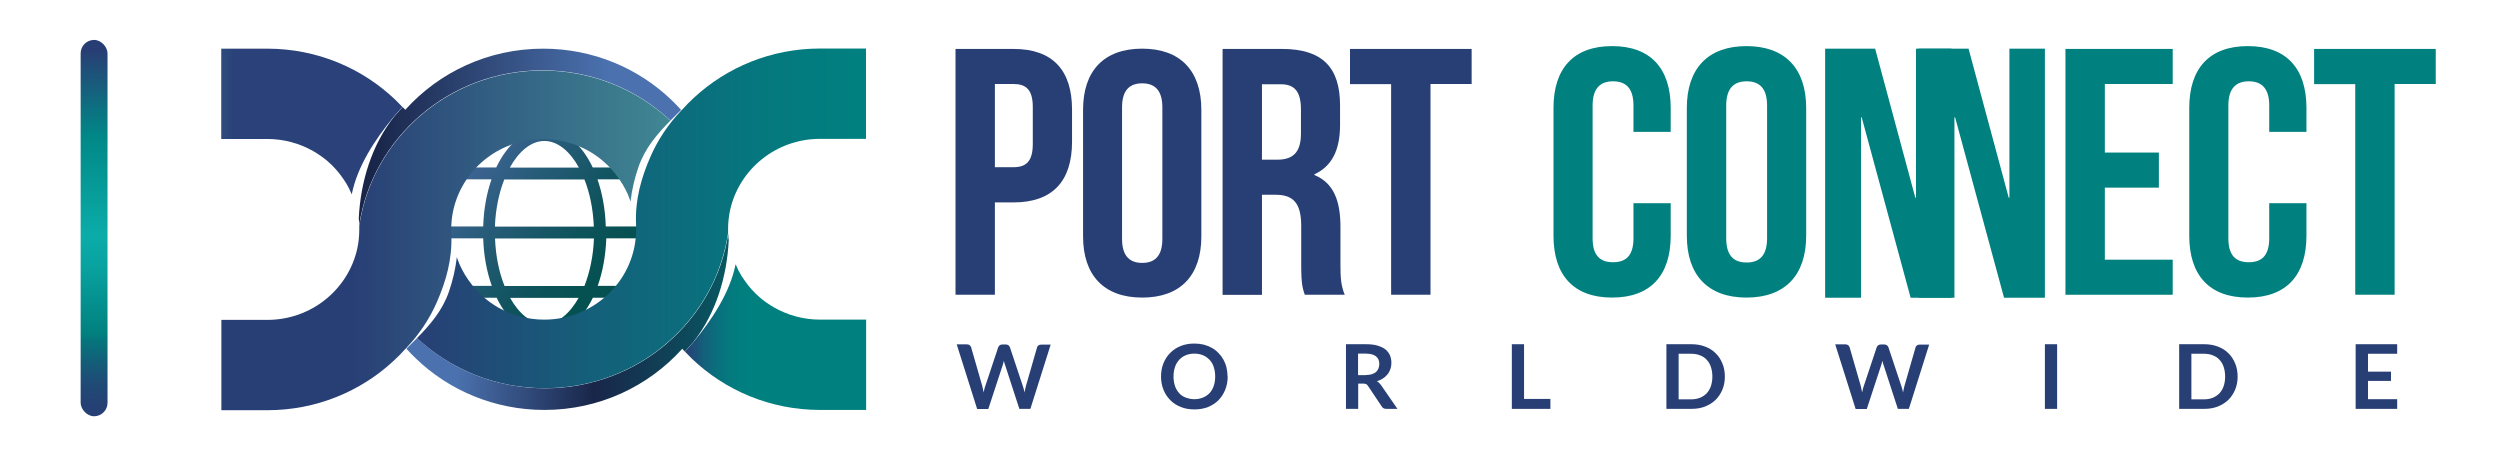 <?xml version="1.0" encoding="UTF-8"?>
<svg id="Layer_1" data-name="Layer 1" xmlns="http://www.w3.org/2000/svg" xmlns:xlink="http://www.w3.org/1999/xlink" viewBox="0 0 186 35">
  <defs>
    <style>
      .cls-1 {
        fill: url(#linear-gradient);
      }

      .cls-2 {
        fill: #008180;
      }

      .cls-3 {
        fill: #283f75;
      }

      .cls-4 {
        fill: url(#linear-gradient-8);
      }

      .cls-5 {
        fill: url(#linear-gradient-3);
      }

      .cls-6 {
        fill: url(#linear-gradient-4);
      }

      .cls-7 {
        fill: url(#linear-gradient-2);
      }

      .cls-8 {
        fill: url(#linear-gradient-6);
      }

      .cls-9 {
        fill: url(#linear-gradient-7);
      }

      .cls-10 {
        fill: url(#linear-gradient-5);
      }
    </style>
    <linearGradient id="linear-gradient" x1="23.74" y1="3.64" x2="47.88" y2="23.33" gradientUnits="userSpaceOnUse">
      <stop offset=".36" stop-color="#506aa9"/>
      <stop offset=".39" stop-color="#4a68a2"/>
      <stop offset=".6" stop-color="#255b76"/>
      <stop offset=".76" stop-color="#0d535b"/>
      <stop offset=".86" stop-color="#055151"/>
    </linearGradient>
    <linearGradient id="linear-gradient-2" x1="4.28" y1="10.13" x2="51.52" y2="10.24" gradientUnits="userSpaceOnUse">
      <stop offset=".5" stop-color="#19264a"/>
      <stop offset=".87" stop-color="#4b72af"/>
    </linearGradient>
    <linearGradient id="linear-gradient-3" x1="51.61" y1="17.87" x2="26.18" y2="17.87" gradientUnits="userSpaceOnUse">
      <stop offset="0" stop-color="#418c95"/>
      <stop offset="1" stop-color="#283f75"/>
    </linearGradient>
    <linearGradient id="linear-gradient-4" x1="10.48" y1="9.03" x2="27.8" y2="9.03" gradientUnits="userSpaceOnUse">
      <stop offset="0" stop-color="#418c95"/>
      <stop offset=".4" stop-color="#2a4279"/>
    </linearGradient>
    <linearGradient id="linear-gradient-5" x1="58.36" y1="24.43" x2="30.48" y2="23.16" gradientUnits="userSpaceOnUse">
      <stop offset="0" stop-color="#006e6c"/>
      <stop offset=".5" stop-color="#19264a"/>
      <stop offset=".87" stop-color="#4b72af"/>
    </linearGradient>
    <linearGradient id="linear-gradient-6" x1="31.03" y1="16.25" x2="64.45" y2="16.25" gradientUnits="userSpaceOnUse">
      <stop offset="0" stop-color="#283f75"/>
      <stop offset=".41" stop-color="#13617a"/>
      <stop offset=".77" stop-color="#05787e"/>
      <stop offset="1" stop-color="#008180"/>
    </linearGradient>
    <linearGradient id="linear-gradient-7" x1="50.96" y1="25.09" x2="64.45" y2="25.09" gradientUnits="userSpaceOnUse">
      <stop offset="0" stop-color="#283f75"/>
      <stop offset=".02" stop-color="#244576"/>
      <stop offset=".1" stop-color="#145f7a"/>
      <stop offset=".19" stop-color="#08727d"/>
      <stop offset=".28" stop-color="#027d7f"/>
      <stop offset=".38" stop-color="#008180"/>
    </linearGradient>
    <linearGradient id="linear-gradient-8" x1="7.09" y1="2.77" x2="6.9" y2="32.3" gradientUnits="userSpaceOnUse">
      <stop offset=".03" stop-color="#283d74"/>
      <stop offset=".25" stop-color="#008887"/>
      <stop offset=".5" stop-color="#0baca8"/>
      <stop offset=".58" stop-color="#08a29f"/>
      <stop offset=".71" stop-color="#028887"/>
      <stop offset=".75" stop-color="#007f7e"/>
      <stop offset=".76" stop-color="#04777c"/>
      <stop offset=".82" stop-color="#145d78"/>
      <stop offset=".87" stop-color="#1f4b76"/>
      <stop offset=".93" stop-color="#254074"/>
      <stop offset="1" stop-color="#283d74"/>
    </linearGradient>
  </defs>
  <g>
    <g>
      <path class="cls-1" d="m47.87,17.73v-.88h-2.8c-.04-1.29-.26-2.48-.62-3.51h1.92v-.88h-2.27c-.83-1.75-2.12-2.86-3.59-2.86s-2.76,1.11-3.59,2.86h-2.27v.88h1.92c-.36,1.03-.58,2.22-.62,3.51h-2.8v.88h2.8c.04,1.3.27,2.5.64,3.54h-1.93v.88h2.29c.83,1.73,2.11,2.82,3.58,2.82s2.74-1.09,3.58-2.82h2.29v-.88h-1.93c.37-1.04.59-2.24.64-3.54h2.8Zm-7.37-7.24c.99,0,1.9.76,2.57,1.98h-5.14c.67-1.21,1.58-1.98,2.57-1.98Zm-2.98,2.86h5.96c.4,1.01.65,2.21.7,3.51h-7.36c.05-1.29.3-2.5.7-3.51Zm2.98,10.75c-.98,0-1.88-.75-2.55-1.94h5.1c-.67,1.19-1.57,1.94-2.55,1.94Zm2.97-2.82h-5.93c-.41-1.01-.66-2.23-.71-3.54h7.36c-.05,1.31-.31,2.52-.71,3.54Z"/>
      <path class="cls-7" d="m50.66,8.17v.02c-.27.27-.53.53-.78.78-2.48-2.32-5.83-3.74-9.52-3.74-6.92,0-12.66,5.01-13.64,11.54,0-.04,0-.09,0-.13,0-.04,0-.08,0-.12,0-.09-.02-.17-.03-.25.13-2.72.95-5.46,2.63-7.59l.64-.72c.07.07.13.14.19.21,2.51-2.79,6.17-4.55,10.26-4.55,3.72,0,7.1,1.46,9.56,3.83,0,0,0,0,0,0,.24.23.47.47.7.72Z"/>
      <path class="cls-5" d="m49.87,8.98c-1.01,1.03-1.89,2.06-2.37,3.45-.29.84-.49,1.7-.59,2.58-.01-.03-.02-.07-.03-.1-.01-.03-.02-.06-.03-.09-.09-.26-.2-.51-.33-.75-.01-.02-.02-.04-.04-.07-.06-.11-.11-.21-.17-.31,0-.01-.02-.03-.03-.04-.14-.24-.31-.47-.48-.69,0,0-.01-.02-.02-.03-.09-.11-.17-.21-.26-.31,0,0,0,0,0,0-.19-.21-.4-.42-.62-.61h0c-.33-.29-.69-.54-1.07-.76-1-.57-2.17-.9-3.42-.9-3.78,0-6.84,3.01-6.84,6.72,0,.14,0,.28.01.42.07,1.78-.38,3.4-1.09,5.02-.55,1.24-1.31,2.38-2.26,3.38-.02.03-.05.06-.08.08,0,0,0,0,0,0-.28.31-.57.61-.88.89-2.45,2.27-5.75,3.66-9.38,3.66h-3.42v-6.72h3.42c3.28,0,6.02-2.27,6.69-5.3.1-.46.15-.93.15-1.42h0c0-.1,0-.19,0-.28.2-1.32.59-2.57,1.14-3.74,2.2-4.61,6.97-7.81,12.5-7.81,3.69,0,7.04,1.43,9.52,3.74Z"/>
      <path class="cls-6" d="m29.94,7.96c-.16-.17-.33-.34-.5-.51,0,0,0,0,0,0-2.47-2.37-5.84-3.83-9.56-3.83h-3.42v6.72h3.42c1.25,0,2.41.33,3.42.9h0c.38.22.74.47,1.07.75,0,0,0,0,0,0,.22.19.43.39.62.61,0,0,0,0,0,0,.09.1.18.21.27.32,0,0,.02.02.02.03.17.22.33.45.48.69,0,.01.02.03.02.04.06.1.12.21.18.32.01.02.02.04.03.07.06.13.12.26.18.39.42-2.09,1.72-4.07,3.12-5.77l.64-.72Z"/>
      <path class="cls-10" d="m30.25,25.95v-.02c.27-.27.53-.53.78-.78,2.48,2.32,5.83,3.74,9.52,3.74,6.92,0,12.66-5.01,13.64-11.54,0,.04,0,.09,0,.13,0,.04,0,.08,0,.12,0,.09.02.17.03.25-.13,2.72-.95,5.46-2.63,7.59l-.64.72c-.07-.07-.13-.14-.19-.21-2.51,2.79-6.17,4.55-10.26,4.55-3.72,0-7.1-1.46-9.56-3.83,0,0,0,0,0,0-.24-.23-.47-.47-.7-.72Z"/>
      <path class="cls-8" d="m31.03,25.15c1.01-1.03,1.89-2.06,2.37-3.45.29-.84.49-1.7.59-2.58.01.03.02.07.03.1.01.03.02.06.03.09.09.26.2.51.33.75.01.02.02.04.04.07.06.11.11.21.17.31,0,.01.02.03.03.04.14.24.31.47.48.69,0,0,.01.02.02.03.09.11.17.21.26.31,0,0,0,0,0,0,.19.21.4.42.62.61h0c.33.29.69.54,1.07.76,1,.57,2.17.9,3.42.9,3.78,0,6.84-3.01,6.84-6.72,0-.14,0-.28-.01-.42-.07-1.78.38-3.4,1.09-5.02.55-1.24,1.31-2.38,2.26-3.38.02-.03.05-.06.08-.08,0,0,0,0,0,0,.28-.31.57-.61.88-.89,2.45-2.27,5.75-3.66,9.38-3.66h3.42v6.72h-3.42c-3.28,0-6.02,2.27-6.69,5.3-.1.46-.15.93-.15,1.42h0c0,.1,0,.19,0,.28-.2,1.32-.59,2.57-1.14,3.74-2.2,4.61-6.97,7.81-12.5,7.81-3.69,0-7.04-1.43-9.52-3.74Z"/>
      <path class="cls-9" d="m50.96,26.16c.16.17.33.34.5.51,0,0,0,0,0,0,2.47,2.37,5.84,3.83,9.56,3.83h3.42s0-6.72,0-6.72h-3.42c-1.25,0-2.41-.33-3.42-.9h0c-.38-.22-.74-.47-1.07-.75,0,0,0,0,0,0-.22-.19-.43-.39-.62-.61,0,0,0,0,0,0-.09-.1-.18-.21-.27-.32,0,0-.02-.02-.02-.03-.17-.22-.33-.45-.48-.69,0-.01-.02-.03-.02-.04-.06-.1-.12-.21-.18-.32-.01-.02-.02-.04-.03-.07-.06-.13-.12-.26-.18-.39-.42,2.09-1.72,4.07-3.12,5.77"/>
    </g>
    <g>
      <path class="cls-3" d="m78.18,25.61l-1.52,4.81h-.82l-1.07-3.29c-.03-.08-.06-.18-.08-.29-.01.06-.03.11-.04.16-.01.05-.03.09-.04.14l-1.08,3.29h-.83l-1.52-4.81h.76c.08,0,.15.02.2.06.05.04.09.09.11.15l.83,2.88c.02.07.04.15.05.23.02.08.03.17.05.26.02-.09.04-.18.06-.26s.04-.16.07-.23l.96-2.88c.02-.05.05-.1.11-.14.05-.04.12-.06.19-.06h.27c.08,0,.14.02.19.06.05.04.09.09.11.15l.96,2.88c.05.14.09.3.13.48.03-.17.06-.33.1-.48l.83-2.88c.01-.06.05-.1.1-.14s.12-.06.2-.06h.71Z"/>
      <path class="cls-3" d="m91.34,28.01c0,.35-.06.68-.18.98-.12.3-.29.56-.5.78-.22.22-.48.39-.78.51-.3.12-.64.18-1.02.18s-.71-.06-1.01-.18c-.3-.12-.57-.29-.78-.51-.22-.22-.39-.48-.51-.78-.12-.3-.18-.63-.18-.98s.06-.68.18-.98c.12-.3.29-.56.51-.78.22-.22.48-.39.78-.51.3-.12.64-.18,1.01-.18.25,0,.48.03.7.08.22.06.42.14.6.24.18.1.35.23.49.38.15.15.27.31.37.49s.18.38.23.59c.05.21.08.44.08.67Zm-.93,0c0-.26-.04-.5-.11-.71s-.17-.39-.31-.53-.29-.26-.49-.34c-.19-.08-.41-.12-.64-.12s-.45.04-.64.12c-.19.08-.35.19-.49.34-.13.15-.24.32-.31.53s-.11.45-.11.71.04.5.11.71.18.39.31.53c.13.15.3.26.49.33s.41.12.64.12.45-.04.64-.12c.19-.08.35-.19.49-.33.13-.15.24-.32.31-.53s.11-.45.11-.71Z"/>
      <path class="cls-3" d="m103.96,30.42h-.82c-.16,0-.27-.06-.34-.18l-1.03-1.54c-.04-.06-.08-.1-.13-.12-.05-.02-.11-.04-.2-.04h-.39v1.88h-.91v-4.81h1.49c.33,0,.62.03.85.1s.43.16.59.28c.15.12.26.27.34.44.07.17.11.36.11.56,0,.16-.02.31-.07.46-.05.14-.12.28-.21.39s-.2.22-.34.31c-.13.09-.29.16-.46.21.06.03.11.07.16.12.05.05.09.1.14.16l1.23,1.78Zm-2.34-2.52c.17,0,.32-.02.45-.06s.23-.1.31-.17.14-.16.18-.26.06-.21.06-.34c0-.24-.08-.43-.25-.56-.16-.13-.41-.2-.75-.2h-.58v1.6h.57Z"/>
      <path class="cls-3" d="m115.35,29.68v.74h-2.87v-4.81h.91v4.07h1.96Z"/>
      <path class="cls-3" d="m128.33,28.01c0,.35-.06.68-.18.97-.12.29-.29.55-.5.76-.22.21-.48.38-.78.5-.3.12-.64.18-1.02.18h-1.87v-4.81h1.87c.37,0,.71.06,1.02.18s.57.28.78.5c.22.21.38.47.5.76.12.29.18.62.18.97Zm-.93,0c0-.26-.04-.5-.11-.71s-.17-.39-.31-.53c-.13-.15-.3-.26-.49-.33-.19-.08-.41-.12-.65-.12h-.95v3.39h.95c.24,0,.45-.04.65-.12.19-.08.35-.19.49-.33.13-.15.24-.32.31-.53s.11-.45.11-.71Z"/>
      <path class="cls-3" d="m143.54,25.61l-1.52,4.81h-.82l-1.07-3.29c-.03-.08-.06-.18-.08-.29-.01.06-.03.11-.04.16-.01.05-.03.09-.04.14l-1.08,3.29h-.83l-1.52-4.81h.76c.08,0,.15.02.2.06.05.04.09.09.11.15l.83,2.88c.02.07.04.15.05.23.02.08.03.17.05.26.02-.09.04-.18.06-.26s.04-.16.07-.23l.96-2.88c.02-.05.05-.1.11-.14.05-.04.12-.06.19-.06h.27c.08,0,.14.02.19.06.05.04.09.09.11.15l.96,2.88c.05.14.09.3.13.48.03-.17.06-.33.1-.48l.83-2.88c.01-.06.05-.1.1-.14s.12-.06.2-.06h.71Z"/>
      <path class="cls-3" d="m153.05,30.42h-.91v-4.81h.91v4.81Z"/>
      <path class="cls-3" d="m166.48,28.01c0,.35-.06.68-.18.97-.12.29-.29.55-.5.76-.22.21-.48.38-.78.5-.3.12-.64.18-1.02.18h-1.87v-4.81h1.87c.37,0,.71.06,1.02.18s.57.28.78.5c.22.21.38.47.5.76.12.29.18.62.18.97Zm-.93,0c0-.26-.04-.5-.11-.71s-.17-.39-.31-.53c-.13-.15-.3-.26-.49-.33-.19-.08-.41-.12-.65-.12h-.95v3.39h.95c.24,0,.45-.04.65-.12.19-.08.35-.19.49-.33.13-.15.24-.32.31-.53s.11-.45.11-.71Z"/>
      <path class="cls-3" d="m176.18,26.32v1.33h1.71v.69h-1.71v1.36h2.17v.72h-3.09v-4.81h3.09v.71h-2.17Z"/>
    </g>
    <g>
      <path class="cls-3" d="m79.76,8.16v2.38c0,2.93-1.44,4.52-4.36,4.52h-1.38v6.87h-2.93V3.64h4.31c2.93,0,4.36,1.59,4.36,4.52Zm-5.74-1.91v6.19h1.38c.93,0,1.44-.42,1.44-1.73v-2.74c0-1.31-.51-1.72-1.44-1.72h-1.38Z"/>
      <path class="cls-3" d="m80.58,8.17c0-2.9,1.55-4.55,4.4-4.55s4.4,1.66,4.4,4.55v9.42c0,2.9-1.55,4.55-4.4,4.55s-4.4-1.66-4.4-4.55v-9.42Zm2.9,9.6c0,1.29.58,1.79,1.5,1.79s1.5-.49,1.5-1.79V7.99c0-1.29-.58-1.79-1.5-1.79s-1.5.49-1.5,1.79v9.78Z"/>
      <path class="cls-3" d="m97.08,21.94c-.16-.47-.27-.76-.27-2.25v-2.87c0-1.7-.58-2.33-1.91-2.33h-1.01v7.45h-2.93V3.64h4.41c3.03,0,4.33,1.38,4.33,4.21v1.44c0,1.88-.61,3.08-1.91,3.68v.05c1.46.6,1.94,1.96,1.94,3.87v2.82c0,.89.03,1.54.32,2.22h-2.98Zm-3.19-15.68v5.62h1.14c1.09,0,1.76-.47,1.76-1.93v-1.8c0-1.31-.45-1.88-1.49-1.88h-1.41Z"/>
      <path class="cls-3" d="m100.45,3.64h9.04v2.61h-3.06v15.68h-2.93V6.26h-3.06v-2.61Z"/>
    </g>
    <g>
      <path class="cls-2" d="m156.6,11.35h4.02v2.61h-4.02v5.36h5.05v2.61h-7.98V3.64h7.98v2.61h-5.05v5.1Z"/>
      <path class="cls-2" d="m171.6,15.11v2.43c0,2.93-1.49,4.6-4.36,4.6s-4.36-1.67-4.36-4.6v-9.51c0-2.93,1.49-4.6,4.36-4.6s4.36,1.67,4.36,4.6v1.78h-2.77v-1.96c0-1.31-.59-1.8-1.52-1.8s-1.52.5-1.52,1.8v9.88c0,1.31.58,1.78,1.52,1.78s1.52-.47,1.52-1.78v-2.61h2.77Z"/>
      <path class="cls-2" d="m172.18,3.64h9.04v2.61h-3.06v15.68h-2.93V6.26h-3.06v-2.61Z"/>
    </g>
    <path class="cls-2" d="m124.3,15.11v2.43c0,2.93-1.49,4.6-4.36,4.6s-4.36-1.67-4.36-4.6v-9.51c0-2.93,1.49-4.6,4.36-4.6s4.36,1.67,4.36,4.6v1.78h-2.77v-1.96c0-1.31-.59-1.8-1.52-1.8s-1.52.5-1.52,1.8v9.88c0,1.31.58,1.78,1.52,1.78s1.52-.47,1.52-1.78v-2.61h2.77Z"/>
    <path class="cls-2" d="m125.5,8.03c0-2.93,1.57-4.6,4.44-4.6s4.44,1.67,4.44,4.6v9.51c0,2.93-1.57,4.6-4.44,4.6s-4.44-1.67-4.44-4.6v-9.51Zm2.93,9.7c0,1.31.58,1.8,1.52,1.8s1.52-.5,1.52-1.8V7.85c0-1.31-.59-1.8-1.52-1.8s-1.52.5-1.52,1.8v9.88Z"/>
    <path class="cls-2" d="m138.51,8.73h-.05v13.42h-2.67V3.62h3.72l2.99,11.09h.05V3.62h2.64v18.53h-3.04l-3.64-13.42Z"/>
    <path class="cls-2" d="m145.46,8.73h-.05v13.42h-2.67V3.62h3.72l2.99,11.09h.05V3.62h2.64v18.53h-3.04l-3.64-13.42Z"/>
  </g>
  <rect class="cls-4" x="6" y="2.97" width="2" height="28" rx="1" ry="1"/>
</svg>
